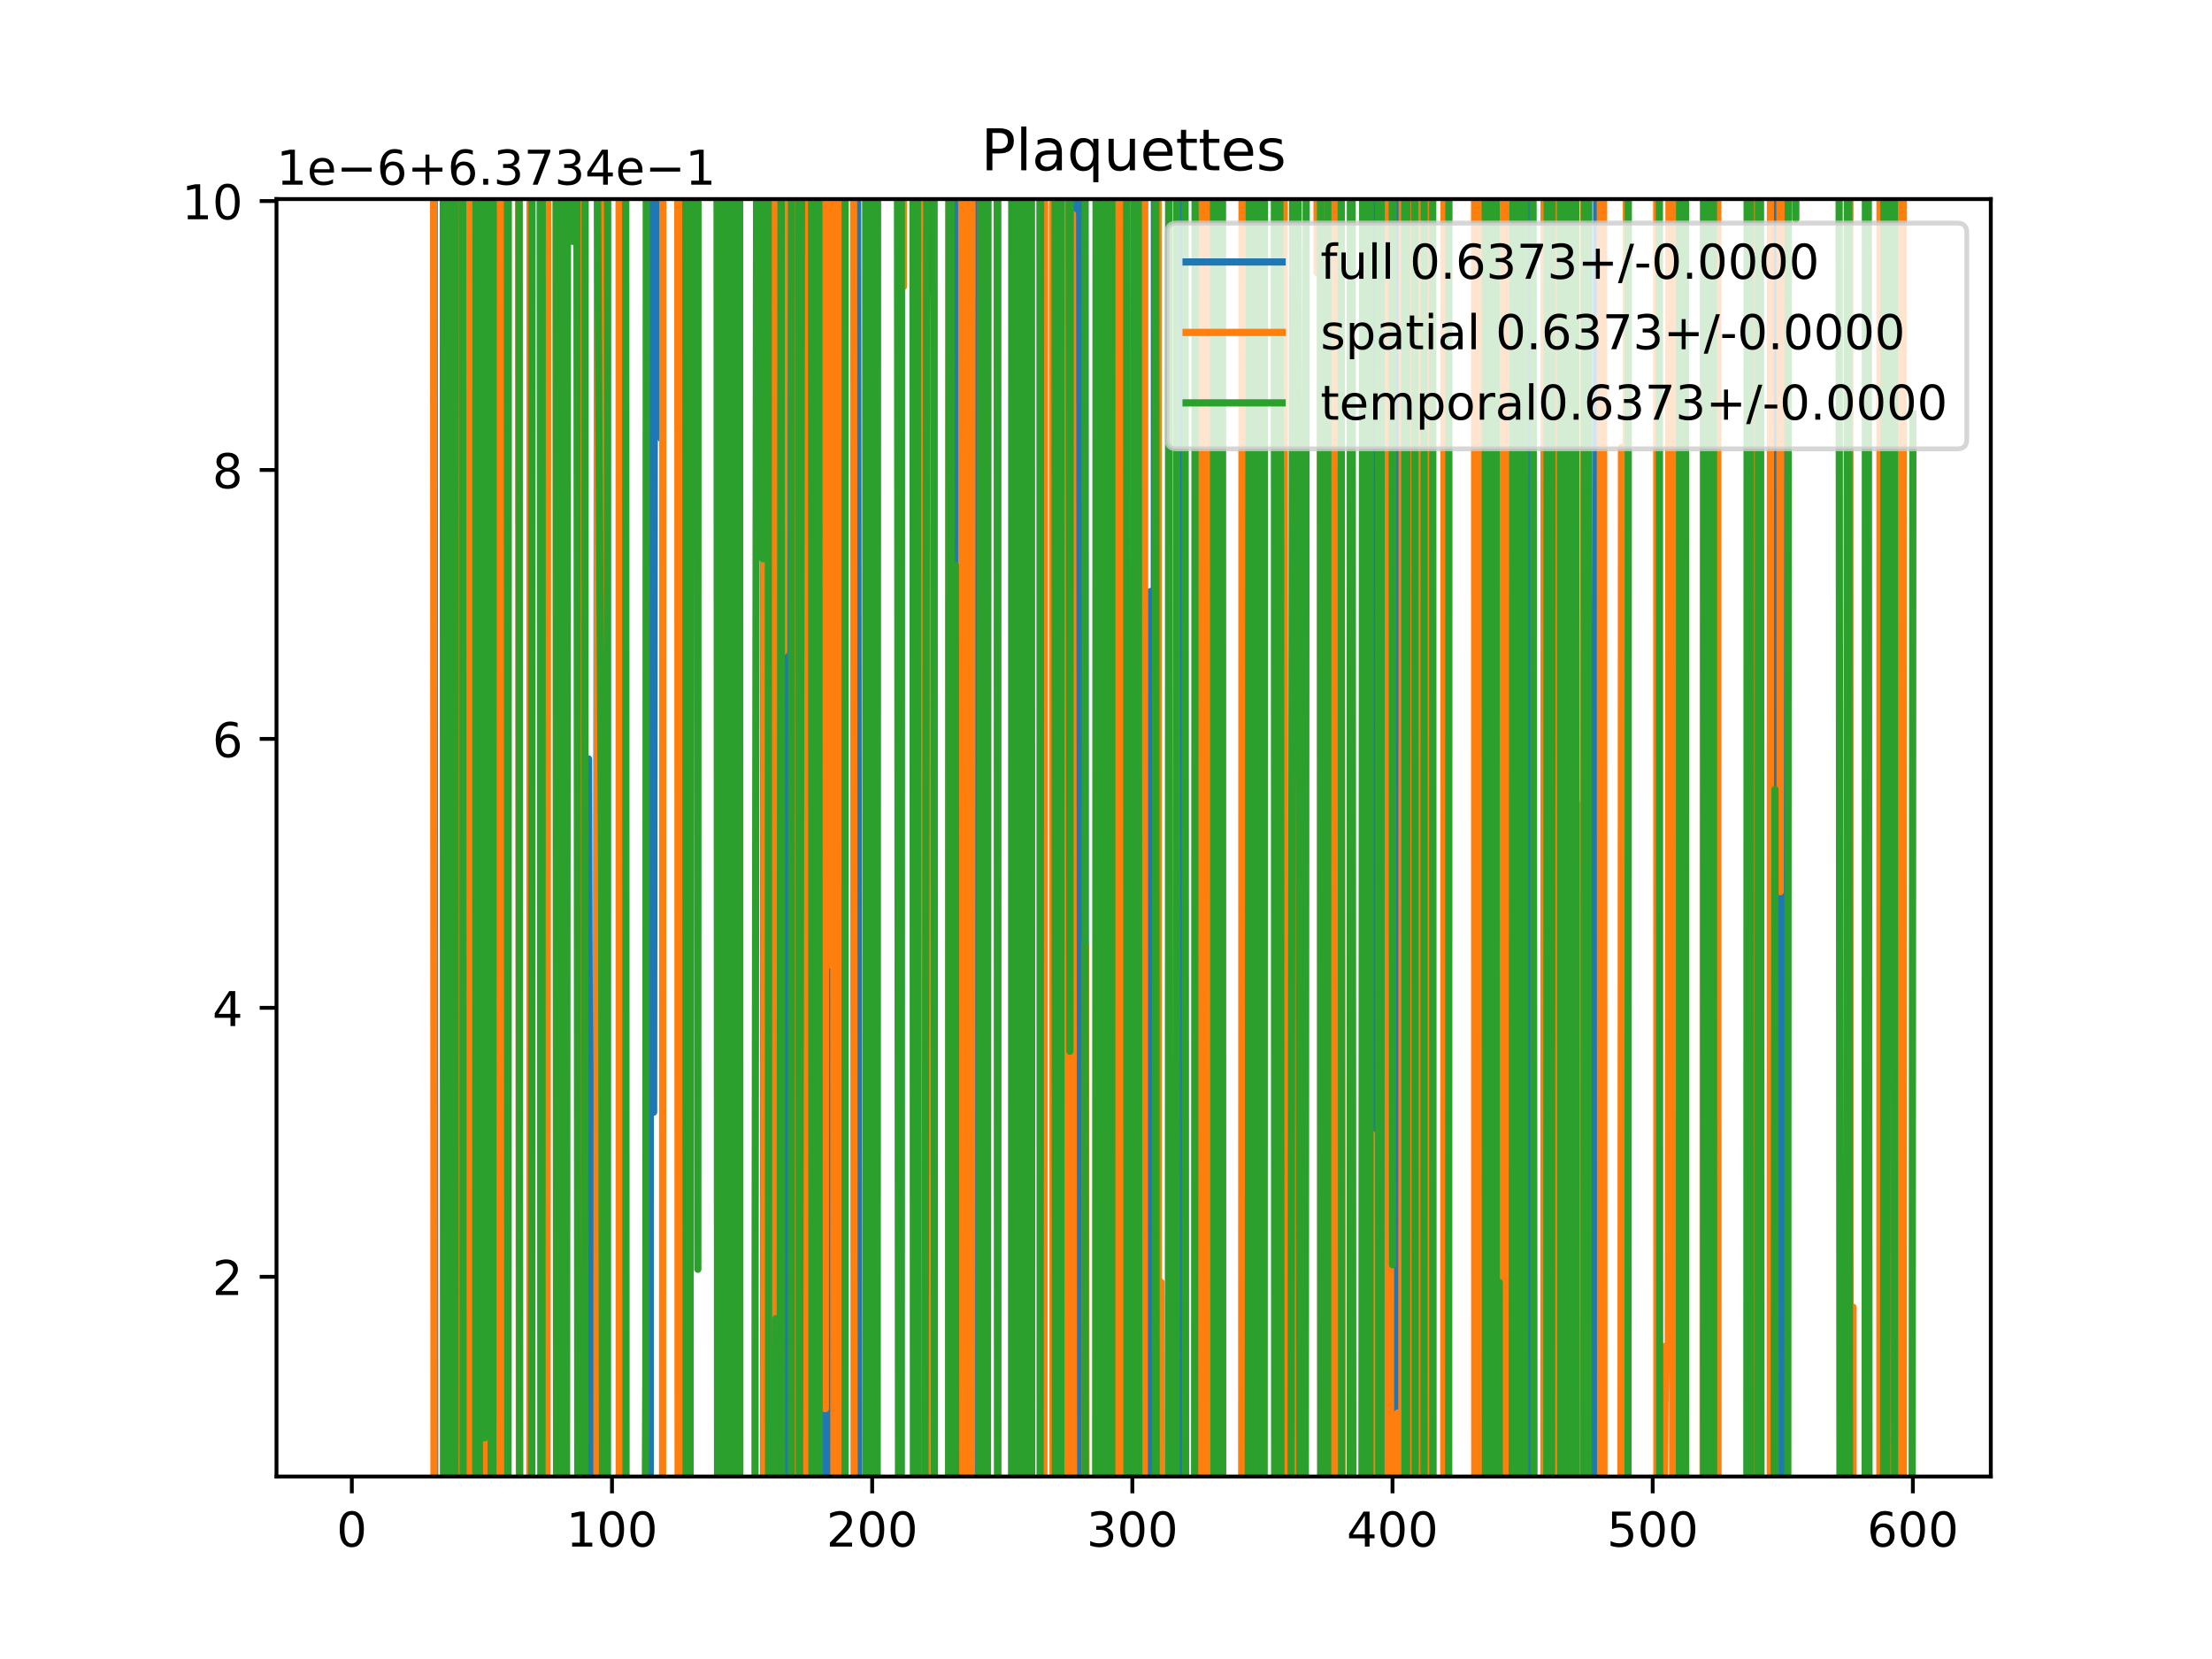 <?xml version="1.0" encoding="utf-8" standalone="no"?>
<!DOCTYPE svg PUBLIC "-//W3C//DTD SVG 1.1//EN"
  "http://www.w3.org/Graphics/SVG/1.1/DTD/svg11.dtd">
<!-- Created with matplotlib (https://matplotlib.org/) -->
<svg height="345.6pt" version="1.1" viewBox="0 0 460.8 345.6" width="460.8pt" xmlns="http://www.w3.org/2000/svg" xmlns:xlink="http://www.w3.org/1999/xlink">
 <defs>
  <style type="text/css">
*{stroke-linecap:butt;stroke-linejoin:round;}
  </style>
 </defs>
 <g id="figure_1">
  <g id="patch_1">
   <path d="M 0 345.6 
L 460.8 345.6 
L 460.8 0 
L 0 0 
z
" style="fill:#ffffff;"/>
  </g>
  <g id="axes_1">
   <g id="patch_2">
    <path d="M 57.6 307.584 
L 414.72 307.584 
L 414.72 41.472 
L 57.6 41.472 
z
" style="fill:#ffffff;"/>
   </g>
   <g id="matplotlib.axis_1">
    <g id="xtick_1">
     <g id="line2d_1">
      <defs>
       <path d="M 0 0 
L 0 3.5 
" id="m5fd23f3ffb" style="stroke:#000000;stroke-width:0.8;"/>
      </defs>
      <g>
       <use style="stroke:#000000;stroke-width:0.8;" x="73.291" xlink:href="#m5fd23f3ffb" y="307.584"/>
      </g>
     </g>
     <g id="text_1">
      <!-- 0 -->
      <defs>
       <path d="M 31.781 66.406 
Q 24.172 66.406 20.328 58.906 
Q 16.5 51.422 16.5 36.375 
Q 16.5 21.391 20.328 13.891 
Q 24.172 6.391 31.781 6.391 
Q 39.453 6.391 43.281 13.891 
Q 47.125 21.391 47.125 36.375 
Q 47.125 51.422 43.281 58.906 
Q 39.453 66.406 31.781 66.406 
z
M 31.781 74.219 
Q 44.047 74.219 50.516 64.516 
Q 56.984 54.828 56.984 36.375 
Q 56.984 17.969 50.516 8.266 
Q 44.047 -1.422 31.781 -1.422 
Q 19.531 -1.422 13.062 8.266 
Q 6.594 17.969 6.594 36.375 
Q 6.594 54.828 13.062 64.516 
Q 19.531 74.219 31.781 74.219 
z
" id="DejaVuSans-48"/>
      </defs>
      <g transform="translate(70.109 322.182)scale(0.1 -0.1)">
       <use xlink:href="#DejaVuSans-48"/>
      </g>
     </g>
    </g>
    <g id="xtick_2">
     <g id="line2d_2">
      <g>
       <use style="stroke:#000000;stroke-width:0.8;" x="127.49" xlink:href="#m5fd23f3ffb" y="307.584"/>
      </g>
     </g>
     <g id="text_2">
      <!-- 100 -->
      <defs>
       <path d="M 12.406 8.297 
L 28.516 8.297 
L 28.516 63.922 
L 10.984 60.406 
L 10.984 69.391 
L 28.422 72.906 
L 38.281 72.906 
L 38.281 8.297 
L 54.391 8.297 
L 54.391 0 
L 12.406 0 
z
" id="DejaVuSans-49"/>
      </defs>
      <g transform="translate(117.946 322.182)scale(0.1 -0.1)">
       <use xlink:href="#DejaVuSans-49"/>
       <use x="63.623" xlink:href="#DejaVuSans-48"/>
       <use x="127.246" xlink:href="#DejaVuSans-48"/>
      </g>
     </g>
    </g>
    <g id="xtick_3">
     <g id="line2d_3">
      <g>
       <use style="stroke:#000000;stroke-width:0.8;" x="181.69" xlink:href="#m5fd23f3ffb" y="307.584"/>
      </g>
     </g>
     <g id="text_3">
      <!-- 200 -->
      <defs>
       <path d="M 19.188 8.297 
L 53.609 8.297 
L 53.609 0 
L 7.328 0 
L 7.328 8.297 
Q 12.938 14.109 22.625 23.891 
Q 32.328 33.688 34.812 36.531 
Q 39.547 41.844 41.422 45.531 
Q 43.312 49.219 43.312 52.781 
Q 43.312 58.594 39.234 62.25 
Q 35.156 65.922 28.609 65.922 
Q 23.969 65.922 18.812 64.312 
Q 13.672 62.703 7.812 59.422 
L 7.812 69.391 
Q 13.766 71.781 18.938 73 
Q 24.125 74.219 28.422 74.219 
Q 39.75 74.219 46.484 68.547 
Q 53.219 62.891 53.219 53.422 
Q 53.219 48.922 51.531 44.891 
Q 49.859 40.875 45.406 35.406 
Q 44.188 33.984 37.641 27.219 
Q 31.109 20.453 19.188 8.297 
z
" id="DejaVuSans-50"/>
      </defs>
      <g transform="translate(172.146 322.182)scale(0.1 -0.1)">
       <use xlink:href="#DejaVuSans-50"/>
       <use x="63.623" xlink:href="#DejaVuSans-48"/>
       <use x="127.246" xlink:href="#DejaVuSans-48"/>
      </g>
     </g>
    </g>
    <g id="xtick_4">
     <g id="line2d_4">
      <g>
       <use style="stroke:#000000;stroke-width:0.8;" x="235.889" xlink:href="#m5fd23f3ffb" y="307.584"/>
      </g>
     </g>
     <g id="text_4">
      <!-- 300 -->
      <defs>
       <path d="M 40.578 39.312 
Q 47.656 37.797 51.625 33 
Q 55.609 28.219 55.609 21.188 
Q 55.609 10.406 48.188 4.484 
Q 40.766 -1.422 27.094 -1.422 
Q 22.516 -1.422 17.656 -0.516 
Q 12.797 0.391 7.625 2.203 
L 7.625 11.719 
Q 11.719 9.328 16.594 8.109 
Q 21.484 6.891 26.812 6.891 
Q 36.078 6.891 40.938 10.547 
Q 45.797 14.203 45.797 21.188 
Q 45.797 27.641 41.281 31.266 
Q 36.766 34.906 28.719 34.906 
L 20.219 34.906 
L 20.219 43.016 
L 29.109 43.016 
Q 36.375 43.016 40.234 45.922 
Q 44.094 48.828 44.094 54.297 
Q 44.094 59.906 40.109 62.906 
Q 36.141 65.922 28.719 65.922 
Q 24.656 65.922 20.016 65.031 
Q 15.375 64.156 9.812 62.312 
L 9.812 71.094 
Q 15.438 72.656 20.344 73.438 
Q 25.25 74.219 29.594 74.219 
Q 40.828 74.219 47.359 69.109 
Q 53.906 64.016 53.906 55.328 
Q 53.906 49.266 50.438 45.094 
Q 46.969 40.922 40.578 39.312 
z
" id="DejaVuSans-51"/>
      </defs>
      <g transform="translate(226.345 322.182)scale(0.1 -0.1)">
       <use xlink:href="#DejaVuSans-51"/>
       <use x="63.623" xlink:href="#DejaVuSans-48"/>
       <use x="127.246" xlink:href="#DejaVuSans-48"/>
      </g>
     </g>
    </g>
    <g id="xtick_5">
     <g id="line2d_5">
      <g>
       <use style="stroke:#000000;stroke-width:0.8;" x="290.088" xlink:href="#m5fd23f3ffb" y="307.584"/>
      </g>
     </g>
     <g id="text_5">
      <!-- 400 -->
      <defs>
       <path d="M 37.797 64.312 
L 12.891 25.391 
L 37.797 25.391 
z
M 35.203 72.906 
L 47.609 72.906 
L 47.609 25.391 
L 58.016 25.391 
L 58.016 17.188 
L 47.609 17.188 
L 47.609 0 
L 37.797 0 
L 37.797 17.188 
L 4.891 17.188 
L 4.891 26.703 
z
" id="DejaVuSans-52"/>
      </defs>
      <g transform="translate(280.545 322.182)scale(0.1 -0.1)">
       <use xlink:href="#DejaVuSans-52"/>
       <use x="63.623" xlink:href="#DejaVuSans-48"/>
       <use x="127.246" xlink:href="#DejaVuSans-48"/>
      </g>
     </g>
    </g>
    <g id="xtick_6">
     <g id="line2d_6">
      <g>
       <use style="stroke:#000000;stroke-width:0.8;" x="344.288" xlink:href="#m5fd23f3ffb" y="307.584"/>
      </g>
     </g>
     <g id="text_6">
      <!-- 500 -->
      <defs>
       <path d="M 10.797 72.906 
L 49.516 72.906 
L 49.516 64.594 
L 19.828 64.594 
L 19.828 46.734 
Q 21.969 47.469 24.109 47.828 
Q 26.266 48.188 28.422 48.188 
Q 40.625 48.188 47.75 41.5 
Q 54.891 34.812 54.891 23.391 
Q 54.891 11.625 47.562 5.094 
Q 40.234 -1.422 26.906 -1.422 
Q 22.312 -1.422 17.547 -0.641 
Q 12.797 0.141 7.719 1.703 
L 7.719 11.625 
Q 12.109 9.234 16.797 8.062 
Q 21.484 6.891 26.703 6.891 
Q 35.156 6.891 40.078 11.328 
Q 45.016 15.766 45.016 23.391 
Q 45.016 31 40.078 35.438 
Q 35.156 39.891 26.703 39.891 
Q 22.75 39.891 18.812 39.016 
Q 14.891 38.141 10.797 36.281 
z
" id="DejaVuSans-53"/>
      </defs>
      <g transform="translate(334.744 322.182)scale(0.1 -0.1)">
       <use xlink:href="#DejaVuSans-53"/>
       <use x="63.623" xlink:href="#DejaVuSans-48"/>
       <use x="127.246" xlink:href="#DejaVuSans-48"/>
      </g>
     </g>
    </g>
    <g id="xtick_7">
     <g id="line2d_7">
      <g>
       <use style="stroke:#000000;stroke-width:0.8;" x="398.487" xlink:href="#m5fd23f3ffb" y="307.584"/>
      </g>
     </g>
     <g id="text_7">
      <!-- 600 -->
      <defs>
       <path d="M 33.016 40.375 
Q 26.375 40.375 22.484 35.828 
Q 18.609 31.297 18.609 23.391 
Q 18.609 15.531 22.484 10.953 
Q 26.375 6.391 33.016 6.391 
Q 39.656 6.391 43.531 10.953 
Q 47.406 15.531 47.406 23.391 
Q 47.406 31.297 43.531 35.828 
Q 39.656 40.375 33.016 40.375 
z
M 52.594 71.297 
L 52.594 62.312 
Q 48.875 64.062 45.094 64.984 
Q 41.312 65.922 37.594 65.922 
Q 27.828 65.922 22.672 59.328 
Q 17.531 52.734 16.797 39.406 
Q 19.672 43.656 24.016 45.922 
Q 28.375 48.188 33.594 48.188 
Q 44.578 48.188 50.953 41.516 
Q 57.328 34.859 57.328 23.391 
Q 57.328 12.156 50.688 5.359 
Q 44.047 -1.422 33.016 -1.422 
Q 20.359 -1.422 13.672 8.266 
Q 6.984 17.969 6.984 36.375 
Q 6.984 53.656 15.188 63.938 
Q 23.391 74.219 37.203 74.219 
Q 40.922 74.219 44.703 73.484 
Q 48.484 72.75 52.594 71.297 
z
" id="DejaVuSans-54"/>
      </defs>
      <g transform="translate(388.944 322.182)scale(0.1 -0.1)">
       <use xlink:href="#DejaVuSans-54"/>
       <use x="63.623" xlink:href="#DejaVuSans-48"/>
       <use x="127.246" xlink:href="#DejaVuSans-48"/>
      </g>
     </g>
    </g>
   </g>
   <g id="matplotlib.axis_2">
    <g id="ytick_1">
     <g id="line2d_8">
      <defs>
       <path d="M 0 0 
L -3.5 0 
" id="mfca9d4582f" style="stroke:#000000;stroke-width:0.8;"/>
      </defs>
      <g>
       <use style="stroke:#000000;stroke-width:0.8;" x="57.6" xlink:href="#mfca9d4582f" y="265.975"/>
      </g>
     </g>
     <g id="text_8">
      <!-- 2 -->
      <g transform="translate(44.237 269.774)scale(0.1 -0.1)">
       <use xlink:href="#DejaVuSans-50"/>
      </g>
     </g>
    </g>
    <g id="ytick_2">
     <g id="line2d_9">
      <g>
       <use style="stroke:#000000;stroke-width:0.8;" x="57.6" xlink:href="#mfca9d4582f" y="209.951"/>
      </g>
     </g>
     <g id="text_9">
      <!-- 4 -->
      <g transform="translate(44.237 213.75)scale(0.1 -0.1)">
       <use xlink:href="#DejaVuSans-52"/>
      </g>
     </g>
    </g>
    <g id="ytick_3">
     <g id="line2d_10">
      <g>
       <use style="stroke:#000000;stroke-width:0.8;" x="57.6" xlink:href="#mfca9d4582f" y="153.928"/>
      </g>
     </g>
     <g id="text_10">
      <!-- 6 -->
      <g transform="translate(44.237 157.727)scale(0.1 -0.1)">
       <use xlink:href="#DejaVuSans-54"/>
      </g>
     </g>
    </g>
    <g id="ytick_4">
     <g id="line2d_11">
      <g>
       <use style="stroke:#000000;stroke-width:0.8;" x="57.6" xlink:href="#mfca9d4582f" y="97.904"/>
      </g>
     </g>
     <g id="text_11">
      <!-- 8 -->
      <defs>
       <path d="M 31.781 34.625 
Q 24.75 34.625 20.719 30.859 
Q 16.703 27.094 16.703 20.516 
Q 16.703 13.922 20.719 10.156 
Q 24.75 6.391 31.781 6.391 
Q 38.812 6.391 42.859 10.172 
Q 46.922 13.969 46.922 20.516 
Q 46.922 27.094 42.891 30.859 
Q 38.875 34.625 31.781 34.625 
z
M 21.922 38.812 
Q 15.578 40.375 12.031 44.719 
Q 8.5 49.078 8.5 55.328 
Q 8.5 64.062 14.719 69.141 
Q 20.953 74.219 31.781 74.219 
Q 42.672 74.219 48.875 69.141 
Q 55.078 64.062 55.078 55.328 
Q 55.078 49.078 51.531 44.719 
Q 48 40.375 41.703 38.812 
Q 48.828 37.156 52.797 32.312 
Q 56.781 27.484 56.781 20.516 
Q 56.781 9.906 50.312 4.234 
Q 43.844 -1.422 31.781 -1.422 
Q 19.734 -1.422 13.25 4.234 
Q 6.781 9.906 6.781 20.516 
Q 6.781 27.484 10.781 32.312 
Q 14.797 37.156 21.922 38.812 
z
M 18.312 54.391 
Q 18.312 48.734 21.844 45.562 
Q 25.391 42.391 31.781 42.391 
Q 38.141 42.391 41.719 45.562 
Q 45.312 48.734 45.312 54.391 
Q 45.312 60.062 41.719 63.234 
Q 38.141 66.406 31.781 66.406 
Q 25.391 66.406 21.844 63.234 
Q 18.312 60.062 18.312 54.391 
z
" id="DejaVuSans-56"/>
      </defs>
      <g transform="translate(44.237 101.703)scale(0.1 -0.1)">
       <use xlink:href="#DejaVuSans-56"/>
      </g>
     </g>
    </g>
    <g id="ytick_5">
     <g id="line2d_12">
      <g>
       <use style="stroke:#000000;stroke-width:0.8;" x="57.6" xlink:href="#mfca9d4582f" y="41.88"/>
      </g>
     </g>
     <g id="text_12">
      <!-- 10 -->
      <g transform="translate(37.875 45.68)scale(0.1 -0.1)">
       <use xlink:href="#DejaVuSans-49"/>
       <use x="63.623" xlink:href="#DejaVuSans-48"/>
      </g>
     </g>
    </g>
    <g id="text_13">
     <!-- 1e−6+6.3734e−1 -->
     <defs>
      <path d="M 56.203 29.594 
L 56.203 25.203 
L 14.891 25.203 
Q 15.484 15.922 20.484 11.062 
Q 25.484 6.203 34.422 6.203 
Q 39.594 6.203 44.453 7.469 
Q 49.312 8.734 54.109 11.281 
L 54.109 2.781 
Q 49.266 0.734 44.188 -0.344 
Q 39.109 -1.422 33.891 -1.422 
Q 20.797 -1.422 13.156 6.188 
Q 5.516 13.812 5.516 26.812 
Q 5.516 40.234 12.766 48.109 
Q 20.016 56 32.328 56 
Q 43.359 56 49.781 48.891 
Q 56.203 41.797 56.203 29.594 
z
M 47.219 32.234 
Q 47.125 39.594 43.094 43.984 
Q 39.062 48.391 32.422 48.391 
Q 24.906 48.391 20.391 44.141 
Q 15.875 39.891 15.188 32.172 
z
" id="DejaVuSans-101"/>
      <path d="M 10.594 35.5 
L 73.188 35.5 
L 73.188 27.203 
L 10.594 27.203 
z
" id="DejaVuSans-8722"/>
      <path d="M 46 62.703 
L 46 35.5 
L 73.188 35.5 
L 73.188 27.203 
L 46 27.203 
L 46 0 
L 37.797 0 
L 37.797 27.203 
L 10.594 27.203 
L 10.594 35.5 
L 37.797 35.5 
L 37.797 62.703 
z
" id="DejaVuSans-43"/>
      <path d="M 10.688 12.406 
L 21 12.406 
L 21 0 
L 10.688 0 
z
" id="DejaVuSans-46"/>
      <path d="M 8.203 72.906 
L 55.078 72.906 
L 55.078 68.703 
L 28.609 0 
L 18.312 0 
L 43.219 64.594 
L 8.203 64.594 
z
" id="DejaVuSans-55"/>
     </defs>
     <g transform="translate(57.6 38.472)scale(0.1 -0.1)">
      <use xlink:href="#DejaVuSans-49"/>
      <use x="63.623" xlink:href="#DejaVuSans-101"/>
      <use x="125.146" xlink:href="#DejaVuSans-8722"/>
      <use x="208.936" xlink:href="#DejaVuSans-54"/>
      <use x="272.559" xlink:href="#DejaVuSans-43"/>
      <use x="356.348" xlink:href="#DejaVuSans-54"/>
      <use x="419.971" xlink:href="#DejaVuSans-46"/>
      <use x="451.758" xlink:href="#DejaVuSans-51"/>
      <use x="515.381" xlink:href="#DejaVuSans-55"/>
      <use x="579.004" xlink:href="#DejaVuSans-51"/>
      <use x="642.627" xlink:href="#DejaVuSans-52"/>
      <use x="706.25" xlink:href="#DejaVuSans-101"/>
      <use x="767.773" xlink:href="#DejaVuSans-8722"/>
      <use x="851.562" xlink:href="#DejaVuSans-49"/>
     </g>
    </g>
   </g>
   <g id="line2d_13">
    <path clip-path="url(#p7227712ef7)" d="M 90.428 -1 
L 90.575 346.6 
M 93.438 346.6 
L 93.508 -1 
M 94.192 -1 
L 94.248 346.6 
M 94.86 346.6 
L 95.081 -1 
M 96.385 -1 
L 96.555 346.6 
M 98.85 346.6 
L 98.959 -1 
M 100.944 -1 
L 101.087 346.6 
M 101.781 346.6 
L 101.894 -1 
M 102.261 -1 
L 102.487 346.6 
M 102.593 346.6 
L 102.702 -1 
M 103.579 -1 
L 103.642 165.712 
L 103.882 -1 
M 108.095 -1 
L 108.231 346.6 
M 110.401 346.6 
L 110.517 -1 
M 112.564 -1 
L 112.789 346.6 
M 112.876 346.6 
L 112.942 -1 
M 120.363 -1 
L 120.444 103.142 
L 120.986 118.444 
L 121.136 346.6 
M 122.254 346.6 
L 122.612 158.116 
L 123.11 346.6 
M 124.026 346.6 
L 124.238 269.235 
L 124.519 -1 
M 124.887 -1 
L 125.036 346.6 
M 126.412 346.6 
L 126.479 -1 
M 129.018 -1 
L 129.103 346.6 
M 129.191 346.6 
L 129.712 -1 
M 130.237 -1 
L 130.309 346.6 
M 135.455 346.6 
L 135.529 -1 
M 135.971 -1 
L 136.162 231.691 
L 136.378 -1 
M 137.579 -1 
L 137.788 91.432 
L 137.811 -1 
M 143.059 -1 
L 143.208 169.277 
L 143.303 -1 
M 151.835 -1 
L 151.943 346.6 
M 152.716 346.6 
L 152.83 -1 
M 153.128 -1 
L 153.267 346.6 
M 153.944 346.6 
L 154.048 204.411 
L 154.072 346.6 
M 159.045 346.6 
L 159.153 -1 
M 160.492 -1 
L 160.552 77.634 
L 160.727 -1 
M 161.252 -1 
L 161.586 346.6 
M 161.78 346.6 
L 162.178 204.651 
L 162.324 -1 
M 162.945 -1 
L 163.086 346.6 
M 163.942 346.6 
L 164.213 -1 
M 166.323 -1 
L 166.425 346.6 
M 166.631 346.6 
L 166.766 -1 
M 168.44 -1 
L 168.589 346.6 
M 169.654 346.6 
L 169.823 -1 
M 170.768 -1 
L 170.85 172.325 
L 171.392 179.082 
L 171.48 346.6 
M 172.218 346.6 
L 172.334 -1 
M 172.618 -1 
L 172.734 346.6 
M 175.871 346.6 
L 175.923 -1 
M 178.636 -1 
L 178.92 346.6 
M 181.007 346.6 
L 181.068 -1 
M 181.426 -1 
L 181.639 346.6 
M 182.461 346.6 
L 182.638 -1 
M 187.445 -1 
L 187.626 346.6 
M 187.665 346.6 
L 187.759 -1 
M 191.367 -1 
L 191.477 346.6 
M 192.932 346.6 
L 193.136 -1 
M 194.354 -1 
L 194.432 346.6 
M 197.643 346.6 
L 197.734 -1 
M 199.404 -1 
L 199.489 346.6 
M 202.934 346.6 
L 203.369 181.217 
L 203.436 -1 
M 204.364 -1 
L 204.453 252.624 
L 204.995 291.746 
L 205.16 346.6 
M 205.583 346.6 
L 205.709 -1 
M 207.789 -1 
L 207.879 346.6 
M 212.301 346.6 
L 212.362 -1 
M 213.123 -1 
L 213.192 346.6 
M 214.158 346.6 
L 214.209 94.792 
L 214.751 30.884 
L 214.772 -1 
M 216.626 -1 
L 216.796 346.6 
M 217.057 346.6 
L 217.247 -1 
M 219.522 -1 
L 219.621 346.6 
M 220.942 346.6 
L 221.044 -1 
M 222.223 -1 
L 222.296 346.6 
M 222.674 346.6 
L 222.881 218.615 
L 223.046 -1 
M 224.106 -1 
L 224.334 346.6 
M 224.669 346.6 
L 224.881 -1 
M 225.971 -1 
L 226.092 346.6 
M 228.8 346.6 
L 228.843 235.153 
L 228.871 346.6 
M 229.985 346.6 
L 230.039 -1 
M 231.281 -1 
L 231.386 346.6 
M 231.659 346.6 
L 231.725 -1 
M 233.03 -1 
L 233.162 346.6 
M 233.225 346.6 
L 233.58 -1 
M 234.668 -1 
L 234.797 346.6 
M 239.621 346.6 
L 239.683 123.226 
L 239.829 346.6 
M 240.399 346.6 
L 240.499 -1 
M 241.002 -1 
L 241.09 346.6 
M 245.564 346.6 
L 245.643 -1 
M 245.648 -1 
L 245.793 346.6 
M 249.238 346.6 
L 249.381 -1 
M 252.56 -1 
L 252.645 346.6 
M 254.119 346.6 
L 254.177 -1 
M 254.561 -1 
L 254.661 346.6 
M 259.062 346.6 
L 259.148 -1 
M 259.595 -1 
L 259.737 65.508 
L 260.279 73.952 
L 260.467 346.6 
M 262.05 346.6 
L 262.155 -1 
M 262.938 -1 
L 262.989 98.39 
L 263.035 -1 
M 267.109 -1 
L 267.194 346.6 
M 269.478 346.6 
L 269.742 -1 
M 275.094 -1 
L 275.173 346.6 
M 276.752 346.6 
L 276.821 -1 
M 277.989 -1 
L 278.052 346.6 
M 278.356 346.6 
L 278.463 -1 
M 279.375 -1 
L 279.522 346.6 
M 284.044 346.6 
L 284.126 69.123 
L 284.187 346.6 
M 285.567 346.6 
L 285.644 -1 
M 286.269 -1 
L 286.294 23.45 
L 286.318 -1 
M 286.975 -1 
L 287.066 346.6 
M 287.792 346.6 
L 287.911 -1 
M 287.98 -1 
L 288.462 234.841 
L 288.787 -1 
M 289.761 -1 
L 289.827 346.6 
M 290.525 346.6 
L 290.63 18.952 
L 291.172 101.751 
L 291.504 346.6 
M 291.762 346.6 
L 291.868 -1 
M 292.681 -1 
L 292.797 346.6 
M 292.801 346.6 
L 293.048 -1 
M 294.611 -1 
L 294.749 346.6 
M 295.928 346.6 
L 296.05 98.126 
L 296.148 346.6 
M 296.788 346.6 
L 296.849 -1 
M 298.405 -1 
L 298.482 346.6 
M 301.501 346.6 
L 301.587 -1 
M 307.293 -1 
L 307.387 346.6 
M 307.491 346.6 
L 307.611 -1 
M 309.162 -1 
L 309.275 346.6 
M 310.358 346.6 
L 310.424 -1 
M 311.509 -1 
L 311.64 346.6 
M 313.322 346.6 
L 313.394 177.401 
L 313.494 346.6 
M 315.363 346.6 
L 315.524 -1 
M 315.592 -1 
L 315.718 346.6 
M 318.023 346.6 
L 318.218 -1 
M 318.364 -1 
L 318.698 346.6 
M 321.751 346.6 
L 321.855 -1 
M 322.965 -1 
L 323.081 346.6 
M 323.791 346.6 
L 323.876 -1 
M 324.698 -1 
L 324.901 346.6 
M 325.402 346.6 
L 325.489 -1 
M 326.335 -1 
L 326.472 346.6 
M 327.636 346.6 
L 327.768 -1 
M 328.259 -1 
L 328.376 346.6 
M 329.898 346.6 
L 329.996 -1 
M 330.954 -1 
L 331.059 346.6 
M 332.309 346.6 
L 332.364 240.028 
L 332.655 -1 
M 333.007 -1 
L 333.176 346.6 
M 338.963 346.6 
L 339.049 -1 
M 345.343 -1 
L 345.456 346.6 
M 349.744 346.6 
L 349.82 -1 
M 350.919 -1 
L 351.044 346.6 
M 354.828 346.6 
L 354.903 -1 
M 357.093 -1 
L 357.143 346.6 
M 357.837 346.6 
L 357.838 345.368 
L 357.838 346.6 
M 364.005 346.6 
L 364.105 -1 
M 364.633 -1 
L 364.756 346.6 
M 366.273 346.6 
L 366.453 -1 
M 366.556 -1 
L 366.705 346.6 
M 368.884 346.6 
L 368.948 -1 
M 370.208 -1 
L 370.35 346.6 
M 371.565 346.6 
L 371.804 -1 
M 385.284 -1 
L 385.361 346.6 
M 388.704 346.6 
L 388.731 279.03 
L 388.758 346.6 
M 391.883 346.6 
L 391.945 -1 
M 393.506 -1 
L 393.581 346.6 
M 395.053 346.6 
L 395.235 116.428 
L 395.305 346.6 
M 396.173 346.6 
L 396.261 -1 
M 396.365 -1 
L 396.435 346.6 
L 396.435 346.6 
" style="fill:none;stroke:#1f77b4;stroke-linecap:square;stroke-width:1.5;"/>
   </g>
   <g id="line2d_14">
    <path clip-path="url(#p7227712ef7)" d="M 90.332 -1 
L 90.416 346.6 
M 93.422 346.6 
L 93.473 -1 
M 94.245 -1 
L 94.29 346.6 
M 95.798 346.6 
L 95.954 -1 
M 96.397 -1 
L 96.596 128.859 
L 96.639 346.6 
M 97.694 346.6 
L 97.865 -1 
M 101.005 -1 
L 101.075 346.6 
M 101.847 346.6 
L 101.914 -1 
M 102.431 -1 
L 102.558 165.472 
L 102.617 -1 
M 103.451 -1 
L 103.54 346.6 
M 104.546 346.6 
L 104.687 -1 
M 108.078 -1 
L 108.202 346.6 
M 110.37 346.6 
L 110.425 -1 
M 112.635 -1 
L 112.856 238.919 
L 112.91 -1 
M 113.867 -1 
L 113.94 345.026 
L 114.108 -1 
M 116.59 -1 
L 116.692 346.6 
M 117.384 346.6 
L 117.462 -1 
M 121.027 -1 
L 121.413 346.6 
M 124.33 346.6 
L 124.495 -1 
M 124.913 -1 
L 124.989 346.6 
M 126.022 346.6 
L 126.12 -1 
M 128.967 -1 
L 129.015 346.6 
M 130.172 346.6 
L 130.2 303.713 
L 130.208 346.6 
M 138.02 346.6 
L 138.092 -1 
M 141.192 -1 
L 141.267 346.6 
M 141.793 346.6 
L 141.843 -1 
M 142.634 -1 
L 142.666 123.775 
L 142.709 -1 
M 151.875 -1 
L 151.88 30.486 
L 152.042 346.6 
M 152.626 346.6 
L 152.721 -1 
M 153.138 -1 
L 153.207 346.6 
M 159.111 346.6 
L 159.176 -1 
M 161.418 -1 
L 161.563 346.6 
M 161.74 346.6 
L 161.947 -1 
M 163.202 -1 
L 163.262 135.692 
L 163.535 -1 
M 165.961 -1 
L 166.157 346.6 
M 166.648 346.6 
L 166.726 -1 
M 167.945 -1 
L 168.112 346.6 
M 169.811 346.6 
L 169.977 -1 
M 171.821 -1 
L 171.934 293.47 
L 172.023 -1 
M 172.953 -1 
L 173.018 201.064 
L 173.14 -1 
M 173.665 -1 
L 173.719 346.6 
M 174.978 346.6 
L 175.034 -1 
M 177.801 -1 
L 177.938 346.6 
M 181.094 346.6 
L 181.14 -1 
M 188.087 -1 
L 188.194 59.749 
L 188.221 -1 
M 191.612 -1 
L 191.662 346.6 
M 192.987 346.6 
L 193.071 61.541 
L 193.613 100.825 
L 194.155 153.627 
L 194.199 346.6 
M 197.667 346.6 
L 197.744 -1 
M 200.331 -1 
L 200.392 346.6 
M 200.922 346.6 
L 200.982 -1 
M 201.378 -1 
L 201.427 346.6 
M 202.38 346.6 
L 202.498 -1 
M 204.375 -1 
L 204.429 346.6 
M 204.543 346.6 
L 204.749 -1 
M 205.391 -1 
L 205.537 152.669 
L 205.592 -1 
M 207.836 -1 
L 207.931 346.6 
M 212.256 346.6 
L 212.336 -1 
M 213.362 -1 
L 213.482 346.6 
M 214.029 346.6 
L 214.209 79.005 
L 214.616 346.6 
M 214.764 346.6 
L 214.813 -1 
M 216.695 -1 
L 216.744 346.6 
M 217.442 346.6 
L 217.645 -1 
M 219.285 -1 
L 219.367 346.6 
M 220.834 346.6 
L 221.015 -1 
M 222.092 -1 
L 222.15 346.6 
M 222.826 346.6 
L 222.881 218.224 
L 223.423 44.649 
L 223.674 346.6 
M 226.05 346.6 
L 226.133 197.158 
L 226.262 346.6 
M 229.913 346.6 
L 229.996 -1 
M 230.821 -1 
L 230.888 346.6 
M 231.82 346.6 
L 231.931 -1 
M 232.824 -1 
L 232.897 346.6 
M 233.964 346.6 
L 234.076 -1 
M 234.615 -1 
L 234.805 314.027 
L 235.347 314.027 
L 235.864 -1 
M 235.893 -1 
L 235.982 346.6 
M 238.358 346.6 
L 238.486 -1 
M 241.24 -1 
L 241.309 267.121 
L 241.851 267.121 
L 242.018 346.6 
M 250.025 346.6 
L 250.131 -1 
M 250.86 -1 
L 250.951 346.6 
M 251.335 346.6 
L 251.551 -1 
M 252.336 -1 
L 252.43 346.6 
M 258.655 346.6 
L 258.747 -1 
M 260.161 -1 
L 260.467 346.6 
M 261.914 346.6 
L 262.02 -1 
M 267.492 -1 
L 267.716 346.6 
M 269.654 346.6 
L 269.786 -1 
M 274.362 -1 
L 274.371 56.817 
L 274.403 -1 
M 275.108 -1 
L 275.182 346.6 
M 277.237 346.6 
L 277.305 -1 
M 277.866 -1 
L 277.919 346.6 
M 278.479 346.6 
L 278.546 -1 
M 279.368 -1 
L 279.568 346.6 
M 285.731 346.6 
L 285.752 236.238 
L 286.115 346.6 
M 289.083 346.6 
L 289.255 -1 
M 289.632 -1 
L 289.682 346.6 
M 291.106 346.6 
L 291.172 294.352 
L 291.2 346.6 
M 292.01 346.6 
L 292.117 -1 
M 293.452 -1 
L 293.803 346.6 
M 294.104 346.6 
L 294.424 232.032 
L 294.516 346.6 
M 295.573 346.6 
L 295.663 -1 
M 296.261 -1 
L 296.309 346.6 
M 296.953 346.6 
L 297.015 -1 
M 298.225 -1 
L 298.424 346.6 
M 300.751 346.6 
L 300.836 -1 
M 307.177 -1 
L 307.223 346.6 
M 307.717 346.6 
L 307.78 -1 
M 308.827 -1 
L 308.88 346.6 
M 312.662 346.6 
L 312.799 -1 
M 313.644 -1 
L 313.726 346.6 
M 321.612 346.6 
L 321.669 -1 
M 322.935 -1 
L 323.058 346.6 
M 324.096 346.6 
L 324.164 -1 
M 324.323 -1 
L 324.408 346.6 
M 325.256 346.6 
L 325.318 154.24 
L 325.516 -1 
M 325.918 -1 
L 325.992 346.6 
M 327.78 346.6 
L 328.028 219.829 
L 328.57 167.757 
L 329.112 167.757 
L 329.196 346.6 
M 329.869 346.6 
L 329.945 -1 
M 333.357 -1 
L 333.443 346.6 
M 333.47 346.6 
L 333.81 -1 
M 334.043 -1 
L 334.145 346.6 
M 335.067 346.6 
L 335.074 328.146 
L 335.084 346.6 
M 337.659 346.6 
L 337.784 93.215 
L 337.9 346.6 
M 338.679 346.6 
L 338.811 -1 
M 345.121 -1 
L 345.169 346.6 
M 346.447 346.6 
L 346.456 329.654 
L 346.998 280.409 
L 347.54 280.409 
L 347.7 -1 
M 348.333 -1 
L 348.463 346.6 
M 348.973 346.6 
L 349.309 -1 
M 350.515 -1 
L 350.575 346.6 
M 354.773 346.6 
L 354.836 -1 
M 357.275 -1 
L 357.296 130.846 
L 357.775 -1 
M 357.84 -1 
L 357.895 346.6 
M 364.372 346.6 
L 364.656 -1 
M 364.987 -1 
L 365.117 346.6 
M 368.781 346.6 
L 368.82 -1 
M 370.764 -1 
L 370.846 185.754 
L 371.065 -1 
M 385.326 -1 
L 385.373 346.6 
M 385.974 346.6 
L 386.021 272.312 
L 386.041 346.6 
M 391.599 346.6 
L 391.644 -1 
M 393.488 -1 
L 393.522 346.6 
M 394.942 346.6 
L 395.05 -1 
M 395.346 -1 
L 395.411 346.6 
M 396.088 346.6 
L 396.143 -1 
M 396.441 -1 
L 396.479 346.6 
L 396.479 346.6 
" style="fill:none;stroke:#ff7f0e;stroke-linecap:square;stroke-width:1.5;"/>
   </g>
   <g id="line2d_15">
    <path clip-path="url(#p7227712ef7)" d="M 92.341 -1 
L 92.399 346.6 
M 93.473 346.6 
L 93.584 -1 
M 94.098 -1 
L 94.176 346.6 
M 94.772 346.6 
L 94.877 -1 
M 96.383 -1 
L 96.484 346.6 
M 99.101 346.6 
L 99.165 -1 
M 99.66 -1 
L 99.821 346.6 
M 99.863 346.6 
L 99.948 -1 
M 100.856 -1 
L 100.932 299.523 
L 101.474 264.119 
L 101.777 -1 
M 102.135 -1 
L 102.332 346.6 
M 102.672 346.6 
L 102.77 -1 
M 105.7 -1 
L 105.785 346.6 
M 105.831 346.6 
L 105.9 -1 
M 108.116 -1 
L 108.265 346.6 
M 110.757 346.6 
L 110.844 -1 
M 112.526 -1 
L 112.699 346.6 
M 112.908 346.6 
L 112.966 -1 
M 115.817 -1 
L 115.952 346.6 
M 116.194 346.6 
L 116.268 -1 
M 117.613 -1 
L 117.672 346.6 
M 117.998 346.6 
L 118.247 -1 
M 119.336 -1 
L 119.36 50.298 
L 119.419 -1 
M 120.164 -1 
L 120.381 346.6 
M 120.761 346.6 
L 120.986 274.27 
L 121.02 346.6 
M 121.817 346.6 
L 121.909 -1 
M 124.241 -1 
L 125.322 180.757 
L 125.569 346.6 
M 126.546 346.6 
L 126.581 -1 
M 130.347 -1 
L 130.423 346.6 
M 134.286 346.6 
L 134.536 286.292 
L 134.644 -1 
M 142.863 -1 
L 142.931 346.6 
M 143.755 346.6 
L 143.833 -1 
M 145.257 -1 
L 145.376 264.418 
L 145.41 -1 
M 149.358 -1 
L 149.495 346.6 
M 150.522 346.6 
L 150.817 -1 
M 151.765 -1 
L 151.858 346.6 
M 152.85 346.6 
L 152.964 64.072 
L 153.506 22.481 
L 153.562 -1 
M 154.077 -1 
L 154.127 346.6 
M 157.273 346.6 
L 157.3 266.481 
L 157.671 -1 
M 158.876 -1 
L 158.926 116.417 
L 159.037 -1 
M 160.013 -1 
L 160.127 346.6 
M 161.412 346.6 
L 161.636 274.693 
L 161.71 346.6 
M 162.484 346.6 
L 162.72 -0.997 
L 162.852 346.6 
M 164.829 346.6 
L 164.921 -1 
M 166.445 -1 
L 166.513 346.6 
M 166.516 346.6 
L 167.036 -1 
M 169.052 -1 
L 169.17 346.6 
M 169.342 346.6 
L 169.605 -1 
M 170.581 -1 
L 170.656 346.6 
M 176.031 346.6 
L 176.064 -1 
M 180.331 -1 
L 180.407 346.6 
M 180.84 346.6 
L 180.929 -1 
M 181.315 -1 
L 181.384 346.6 
M 182.722 346.6 
L 182.826 -1 
M 186.935 -1 
L 187.205 346.6 
M 187.739 346.6 
L 187.783 -1 
M 190.17 -1 
L 190.297 346.6 
M 190.417 346.6 
L 190.526 -1 
M 191.127 -1 
L 191.191 346.6 
M 192.667 346.6 
L 193.102 -1 
M 194.586 -1 
L 194.664 346.6 
M 197.607 346.6 
L 197.72 -1 
M 198.135 -1 
L 198.226 346.6 
M 198.934 346.6 
L 199.033 117.775 
L 199.085 346.6 
M 203.942 346.6 
L 204.453 6.277 
L 204.639 346.6 
M 205.702 346.6 
L 205.831 -1 
M 207.748 -1 
L 207.832 346.6 
M 210.727 346.6 
L 210.777 -1 
M 211.098 -1 
L 211.137 346.6 
M 212.329 346.6 
L 212.378 -1 
M 212.949 -1 
L 213.037 346.6 
M 214.181 346.6 
L 214.209 110.579 
L 214.334 -1 
M 214.846 -1 
L 214.935 346.6 
M 216.672 346.6 
L 216.791 -1 
M 219.779 -1 
L 219.852 346.6 
M 220.985 346.6 
L 221.055 -1 
M 222.678 -1 
L 222.881 219.005 
L 222.975 -1 
M 226.036 -1 
L 226.082 346.6 
M 228.235 346.6 
L 228.339 -1 
M 229.145 -1 
L 229.205 346.6 
M 230.019 346.6 
L 230.058 -1 
M 231.455 -1 
L 231.511 346.6 
M 231.589 346.6 
L 231.636 -1 
M 234.692 -1 
L 234.784 346.6 
M 236.151 346.6 
L 236.287 -1 
M 237.115 -1 
L 237.248 346.6 
M 240.669 346.6 
L 240.761 -1 
M 240.773 -1 
L 240.859 346.6 
M 243.394 346.6 
L 243.452 -1 
M 243.528 -1 
L 243.644 346.6 
M 244.932 346.6 
L 245.103 235.729 
L 245.154 -1 
M 246.858 -1 
L 246.989 346.6 
M 248.848 346.6 
L 248.972 -1 
M 252.776 -1 
L 252.898 346.6 
M 253.965 346.6 
L 254.006 -1 
M 254.65 -1 
L 254.693 346.6 
M 260.006 346.6 
L 260.273 -1 
M 260.283 -1 
L 260.468 346.6 
M 261.145 346.6 
L 261.315 -1 
M 261.401 -1 
L 261.538 346.6 
M 262.183 346.6 
L 262.287 -1 
M 262.55 -1 
L 262.618 346.6 
M 263.344 346.6 
L 263.409 -1 
M 265.468 -1 
L 265.538 346.6 
M 266.044 346.6 
L 266.192 -1 
M 266.512 -1 
L 266.783 113.29 
L 266.849 346.6 
M 268.909 346.6 
L 269.32 -1 
M 270.295 -1 
L 270.577 91.791 
L 270.803 346.6 
M 271.901 346.6 
L 272.124 -1 
M 275.078 -1 
L 275.163 346.6 
M 276.58 346.6 
L 276.622 -1 
M 279.379 -1 
L 279.495 346.6 
M 281.245 346.6 
L 281.316 -1 
M 281.656 -1 
L 281.826 346.6 
M 283.699 346.6 
L 283.88 -1 
M 284.238 -1 
L 284.319 346.6 
M 285.367 346.6 
L 285.452 -1 
M 287.169 -1 
L 287.225 346.6 
M 287.619 346.6 
L 287.707 -1 
M 290.013 -1 
L 290.088 263.473 
L 290.24 -1 
M 292.626 -1 
L 292.687 346.6 
M 293.001 346.6 
L 293.113 -1 
M 294.734 -1 
L 294.825 346.6 
M 296.631 346.6 
L 296.69 -1 
M 298.448 -1 
L 298.496 346.6 
M 301.783 346.6 
L 301.841 -1 
M 309.395 -1 
L 309.449 346.6 
M 310.184 346.6 
L 310.228 -1 
M 311.665 -1 
L 311.712 346.6 
M 312.222 346.6 
L 312.31 267.149 
L 312.326 346.6 
M 315.01 346.6 
L 315.131 -1 
M 315.759 -1 
L 315.819 346.6 
M 316.485 346.6 
L 316.565 -1 
M 316.706 -1 
L 316.765 346.6 
M 317.607 346.6 
L 317.665 -1 
M 319.333 -1 
L 319.582 346.6 
M 322.224 346.6 
L 322.31 -1 
M 322.991 -1 
L 323.102 346.6 
M 323.209 346.6 
L 323.343 -1 
M 325.062 -1 
L 325.135 346.6 
M 325.438 346.6 
L 325.486 -1 
M 326.837 -1 
L 326.919 346.6 
M 327.621 346.6 
L 327.694 -1 
M 328.292 -1 
L 328.35 346.6 
M 329.949 346.6 
L 330.086 -1 
M 330.795 -1 
L 330.867 346.6 
M 339.142 346.6 
L 339.217 -1 
M 345.675 -1 
L 345.747 346.6 
M 349.852 346.6 
L 349.903 -1 
M 351.114 -1 
L 351.162 346.6 
M 354.909 346.6 
L 355.003 -1 
M 355.31 -1 
L 355.447 346.6 
M 356.315 346.6 
L 356.405 -1 
M 356.935 -1 
L 356.982 346.6 
M 363.902 346.6 
L 363.966 -1 
M 364.637 -1 
L 364.688 346.6 
M 366.217 346.6 
L 366.327 -1 
M 366.731 -1 
L 366.864 346.6 
M 369.536 346.6 
L 369.762 164.448 
L 369.831 346.6 
M 372.415 346.6 
L 372.551 -1 
M 373.905 -1 
L 374.098 45.68 
L 374.115 -1 
M 383.099 -1 
L 383.311 335.334 
L 383.754 346.6 
M 384.72 346.6 
L 384.841 -1 
M 385.104 -1 
L 385.31 346.6 
M 388.541 346.6 
L 388.607 -1 
M 389.178 -1 
L 389.372 346.6 
M 392.384 346.6 
L 392.459 -1 
M 392.795 -1 
L 393.067 307.437 
L 393.342 -1 
M 394.616 -1 
L 394.675 346.6 
M 398.309 346.6 
L 398.487 86.236 
L 398.487 86.236 
" style="fill:none;stroke:#2ca02c;stroke-linecap:square;stroke-width:1.5;"/>
   </g>
   <g id="patch_3">
    <path d="M 57.6 307.584 
L 57.6 41.472 
" style="fill:none;stroke:#000000;stroke-linecap:square;stroke-linejoin:miter;stroke-width:0.8;"/>
   </g>
   <g id="patch_4">
    <path d="M 414.72 307.584 
L 414.72 41.472 
" style="fill:none;stroke:#000000;stroke-linecap:square;stroke-linejoin:miter;stroke-width:0.8;"/>
   </g>
   <g id="patch_5">
    <path d="M 57.6 307.584 
L 414.72 307.584 
" style="fill:none;stroke:#000000;stroke-linecap:square;stroke-linejoin:miter;stroke-width:0.8;"/>
   </g>
   <g id="patch_6">
    <path d="M 57.6 41.472 
L 414.72 41.472 
" style="fill:none;stroke:#000000;stroke-linecap:square;stroke-linejoin:miter;stroke-width:0.8;"/>
   </g>
   <g id="text_14">
    <!-- Plaquettes -->
    <defs>
     <path d="M 19.672 64.797 
L 19.672 37.406 
L 32.078 37.406 
Q 38.969 37.406 42.719 40.969 
Q 46.484 44.531 46.484 51.125 
Q 46.484 57.672 42.719 61.234 
Q 38.969 64.797 32.078 64.797 
z
M 9.812 72.906 
L 32.078 72.906 
Q 44.344 72.906 50.609 67.359 
Q 56.891 61.812 56.891 51.125 
Q 56.891 40.328 50.609 34.812 
Q 44.344 29.297 32.078 29.297 
L 19.672 29.297 
L 19.672 0 
L 9.812 0 
z
" id="DejaVuSans-80"/>
     <path d="M 9.422 75.984 
L 18.406 75.984 
L 18.406 0 
L 9.422 0 
z
" id="DejaVuSans-108"/>
     <path d="M 34.281 27.484 
Q 23.391 27.484 19.188 25 
Q 14.984 22.516 14.984 16.5 
Q 14.984 11.719 18.141 8.906 
Q 21.297 6.109 26.703 6.109 
Q 34.188 6.109 38.703 11.406 
Q 43.219 16.703 43.219 25.484 
L 43.219 27.484 
z
M 52.203 31.203 
L 52.203 0 
L 43.219 0 
L 43.219 8.297 
Q 40.141 3.328 35.547 0.953 
Q 30.953 -1.422 24.312 -1.422 
Q 15.922 -1.422 10.953 3.297 
Q 6 8.016 6 15.922 
Q 6 25.141 12.172 29.828 
Q 18.359 34.516 30.609 34.516 
L 43.219 34.516 
L 43.219 35.406 
Q 43.219 41.609 39.141 45 
Q 35.062 48.391 27.688 48.391 
Q 23 48.391 18.547 47.266 
Q 14.109 46.141 10.016 43.891 
L 10.016 52.203 
Q 14.938 54.109 19.578 55.047 
Q 24.219 56 28.609 56 
Q 40.484 56 46.344 49.844 
Q 52.203 43.703 52.203 31.203 
z
" id="DejaVuSans-97"/>
     <path d="M 14.797 27.297 
Q 14.797 17.391 18.875 11.75 
Q 22.953 6.109 30.078 6.109 
Q 37.203 6.109 41.297 11.75 
Q 45.406 17.391 45.406 27.297 
Q 45.406 37.203 41.297 42.844 
Q 37.203 48.484 30.078 48.484 
Q 22.953 48.484 18.875 42.844 
Q 14.797 37.203 14.797 27.297 
z
M 45.406 8.203 
Q 42.578 3.328 38.25 0.953 
Q 33.938 -1.422 27.875 -1.422 
Q 17.969 -1.422 11.734 6.484 
Q 5.516 14.406 5.516 27.297 
Q 5.516 40.188 11.734 48.094 
Q 17.969 56 27.875 56 
Q 33.938 56 38.25 53.625 
Q 42.578 51.266 45.406 46.391 
L 45.406 54.688 
L 54.391 54.688 
L 54.391 -20.797 
L 45.406 -20.797 
z
" id="DejaVuSans-113"/>
     <path d="M 8.5 21.578 
L 8.5 54.688 
L 17.484 54.688 
L 17.484 21.922 
Q 17.484 14.156 20.5 10.266 
Q 23.531 6.391 29.594 6.391 
Q 36.859 6.391 41.078 11.031 
Q 45.312 15.672 45.312 23.688 
L 45.312 54.688 
L 54.297 54.688 
L 54.297 0 
L 45.312 0 
L 45.312 8.406 
Q 42.047 3.422 37.719 1 
Q 33.406 -1.422 27.688 -1.422 
Q 18.266 -1.422 13.375 4.438 
Q 8.5 10.297 8.5 21.578 
z
M 31.109 56 
z
" id="DejaVuSans-117"/>
     <path d="M 18.312 70.219 
L 18.312 54.688 
L 36.812 54.688 
L 36.812 47.703 
L 18.312 47.703 
L 18.312 18.016 
Q 18.312 11.328 20.141 9.422 
Q 21.969 7.516 27.594 7.516 
L 36.812 7.516 
L 36.812 0 
L 27.594 0 
Q 17.188 0 13.234 3.875 
Q 9.281 7.766 9.281 18.016 
L 9.281 47.703 
L 2.688 47.703 
L 2.688 54.688 
L 9.281 54.688 
L 9.281 70.219 
z
" id="DejaVuSans-116"/>
     <path d="M 44.281 53.078 
L 44.281 44.578 
Q 40.484 46.531 36.375 47.5 
Q 32.281 48.484 27.875 48.484 
Q 21.188 48.484 17.844 46.438 
Q 14.5 44.391 14.5 40.281 
Q 14.5 37.156 16.891 35.375 
Q 19.281 33.594 26.516 31.984 
L 29.594 31.297 
Q 39.156 29.25 43.188 25.516 
Q 47.219 21.781 47.219 15.094 
Q 47.219 7.469 41.188 3.016 
Q 35.156 -1.422 24.609 -1.422 
Q 20.219 -1.422 15.453 -0.562 
Q 10.688 0.297 5.422 2 
L 5.422 11.281 
Q 10.406 8.688 15.234 7.391 
Q 20.062 6.109 24.812 6.109 
Q 31.156 6.109 34.562 8.281 
Q 37.984 10.453 37.984 14.406 
Q 37.984 18.062 35.516 20.016 
Q 33.062 21.969 24.703 23.781 
L 21.578 24.516 
Q 13.234 26.266 9.516 29.906 
Q 5.812 33.547 5.812 39.891 
Q 5.812 47.609 11.281 51.797 
Q 16.75 56 26.812 56 
Q 31.781 56 36.172 55.266 
Q 40.578 54.547 44.281 53.078 
z
" id="DejaVuSans-115"/>
    </defs>
    <g transform="translate(204.373 35.472)scale(0.12 -0.12)">
     <use xlink:href="#DejaVuSans-80"/>
     <use x="60.303" xlink:href="#DejaVuSans-108"/>
     <use x="88.086" xlink:href="#DejaVuSans-97"/>
     <use x="149.365" xlink:href="#DejaVuSans-113"/>
     <use x="212.842" xlink:href="#DejaVuSans-117"/>
     <use x="276.221" xlink:href="#DejaVuSans-101"/>
     <use x="337.744" xlink:href="#DejaVuSans-116"/>
     <use x="376.953" xlink:href="#DejaVuSans-116"/>
     <use x="416.162" xlink:href="#DejaVuSans-101"/>
     <use x="477.686" xlink:href="#DejaVuSans-115"/>
    </g>
   </g>
   <g id="legend_1">
    <g id="patch_7">
     <path d="M 245.084 93.506 
L 407.72 93.506 
Q 409.72 93.506 409.72 91.506 
L 409.72 48.472 
Q 409.72 46.472 407.72 46.472 
L 245.084 46.472 
Q 243.084 46.472 243.084 48.472 
L 243.084 91.506 
Q 243.084 93.506 245.084 93.506 
z
" style="fill:#ffffff;opacity:0.8;stroke:#cccccc;stroke-linejoin:miter;"/>
    </g>
    <g id="line2d_16">
     <path d="M 247.084 54.57 
L 267.084 54.57 
" style="fill:none;stroke:#1f77b4;stroke-linecap:square;stroke-width:1.5;"/>
    </g>
    <g id="line2d_17"/>
    <g id="text_15">
     <!-- full 0.6373+/-0.0000 -->
     <defs>
      <path d="M 37.109 75.984 
L 37.109 68.5 
L 28.516 68.5 
Q 23.688 68.5 21.797 66.547 
Q 19.922 64.594 19.922 59.516 
L 19.922 54.688 
L 34.719 54.688 
L 34.719 47.703 
L 19.922 47.703 
L 19.922 0 
L 10.891 0 
L 10.891 47.703 
L 2.297 47.703 
L 2.297 54.688 
L 10.891 54.688 
L 10.891 58.5 
Q 10.891 67.625 15.141 71.797 
Q 19.391 75.984 28.609 75.984 
z
" id="DejaVuSans-102"/>
      <path id="DejaVuSans-32"/>
      <path d="M 25.391 72.906 
L 33.688 72.906 
L 8.297 -9.281 
L 0 -9.281 
z
" id="DejaVuSans-47"/>
      <path d="M 4.891 31.391 
L 31.203 31.391 
L 31.203 23.391 
L 4.891 23.391 
z
" id="DejaVuSans-45"/>
     </defs>
     <g transform="translate(275.084 58.07)scale(0.1 -0.1)">
      <use xlink:href="#DejaVuSans-102"/>
      <use x="35.205" xlink:href="#DejaVuSans-117"/>
      <use x="98.584" xlink:href="#DejaVuSans-108"/>
      <use x="126.367" xlink:href="#DejaVuSans-108"/>
      <use x="154.15" xlink:href="#DejaVuSans-32"/>
      <use x="185.938" xlink:href="#DejaVuSans-48"/>
      <use x="249.561" xlink:href="#DejaVuSans-46"/>
      <use x="281.348" xlink:href="#DejaVuSans-54"/>
      <use x="344.971" xlink:href="#DejaVuSans-51"/>
      <use x="408.594" xlink:href="#DejaVuSans-55"/>
      <use x="472.217" xlink:href="#DejaVuSans-51"/>
      <use x="535.84" xlink:href="#DejaVuSans-43"/>
      <use x="619.629" xlink:href="#DejaVuSans-47"/>
      <use x="653.32" xlink:href="#DejaVuSans-45"/>
      <use x="689.404" xlink:href="#DejaVuSans-48"/>
      <use x="753.027" xlink:href="#DejaVuSans-46"/>
      <use x="784.814" xlink:href="#DejaVuSans-48"/>
      <use x="848.438" xlink:href="#DejaVuSans-48"/>
      <use x="912.061" xlink:href="#DejaVuSans-48"/>
      <use x="975.684" xlink:href="#DejaVuSans-48"/>
     </g>
    </g>
    <g id="line2d_18">
     <path d="M 247.084 69.249 
L 267.084 69.249 
" style="fill:none;stroke:#ff7f0e;stroke-linecap:square;stroke-width:1.5;"/>
    </g>
    <g id="line2d_19"/>
    <g id="text_16">
     <!-- spatial 0.6373+/-0.0000 -->
     <defs>
      <path d="M 18.109 8.203 
L 18.109 -20.797 
L 9.078 -20.797 
L 9.078 54.688 
L 18.109 54.688 
L 18.109 46.391 
Q 20.953 51.266 25.266 53.625 
Q 29.594 56 35.594 56 
Q 45.562 56 51.781 48.094 
Q 58.016 40.188 58.016 27.297 
Q 58.016 14.406 51.781 6.484 
Q 45.562 -1.422 35.594 -1.422 
Q 29.594 -1.422 25.266 0.953 
Q 20.953 3.328 18.109 8.203 
z
M 48.688 27.297 
Q 48.688 37.203 44.609 42.844 
Q 40.531 48.484 33.406 48.484 
Q 26.266 48.484 22.188 42.844 
Q 18.109 37.203 18.109 27.297 
Q 18.109 17.391 22.188 11.75 
Q 26.266 6.109 33.406 6.109 
Q 40.531 6.109 44.609 11.75 
Q 48.688 17.391 48.688 27.297 
z
" id="DejaVuSans-112"/>
      <path d="M 9.422 54.688 
L 18.406 54.688 
L 18.406 0 
L 9.422 0 
z
M 9.422 75.984 
L 18.406 75.984 
L 18.406 64.594 
L 9.422 64.594 
z
" id="DejaVuSans-105"/>
     </defs>
     <g transform="translate(275.084 72.749)scale(0.1 -0.1)">
      <use xlink:href="#DejaVuSans-115"/>
      <use x="52.1" xlink:href="#DejaVuSans-112"/>
      <use x="115.576" xlink:href="#DejaVuSans-97"/>
      <use x="176.855" xlink:href="#DejaVuSans-116"/>
      <use x="216.064" xlink:href="#DejaVuSans-105"/>
      <use x="243.848" xlink:href="#DejaVuSans-97"/>
      <use x="305.127" xlink:href="#DejaVuSans-108"/>
      <use x="332.91" xlink:href="#DejaVuSans-32"/>
      <use x="364.697" xlink:href="#DejaVuSans-48"/>
      <use x="428.32" xlink:href="#DejaVuSans-46"/>
      <use x="460.107" xlink:href="#DejaVuSans-54"/>
      <use x="523.73" xlink:href="#DejaVuSans-51"/>
      <use x="587.354" xlink:href="#DejaVuSans-55"/>
      <use x="650.977" xlink:href="#DejaVuSans-51"/>
      <use x="714.6" xlink:href="#DejaVuSans-43"/>
      <use x="798.389" xlink:href="#DejaVuSans-47"/>
      <use x="832.08" xlink:href="#DejaVuSans-45"/>
      <use x="868.164" xlink:href="#DejaVuSans-48"/>
      <use x="931.787" xlink:href="#DejaVuSans-46"/>
      <use x="963.574" xlink:href="#DejaVuSans-48"/>
      <use x="1027.197" xlink:href="#DejaVuSans-48"/>
      <use x="1090.82" xlink:href="#DejaVuSans-48"/>
      <use x="1154.443" xlink:href="#DejaVuSans-48"/>
     </g>
    </g>
    <g id="line2d_20">
     <path d="M 247.084 83.927 
L 267.084 83.927 
" style="fill:none;stroke:#2ca02c;stroke-linecap:square;stroke-width:1.5;"/>
    </g>
    <g id="line2d_21"/>
    <g id="text_17">
     <!-- temporal0.6373+/-0.0000 -->
     <defs>
      <path d="M 52 44.188 
Q 55.375 50.25 60.062 53.125 
Q 64.75 56 71.094 56 
Q 79.641 56 84.281 50.016 
Q 88.922 44.047 88.922 33.016 
L 88.922 0 
L 79.891 0 
L 79.891 32.719 
Q 79.891 40.578 77.094 44.375 
Q 74.312 48.188 68.609 48.188 
Q 61.625 48.188 57.562 43.547 
Q 53.516 38.922 53.516 30.906 
L 53.516 0 
L 44.484 0 
L 44.484 32.719 
Q 44.484 40.625 41.703 44.406 
Q 38.922 48.188 33.109 48.188 
Q 26.219 48.188 22.156 43.531 
Q 18.109 38.875 18.109 30.906 
L 18.109 0 
L 9.078 0 
L 9.078 54.688 
L 18.109 54.688 
L 18.109 46.188 
Q 21.188 51.219 25.484 53.609 
Q 29.781 56 35.688 56 
Q 41.656 56 45.828 52.969 
Q 50 49.953 52 44.188 
z
" id="DejaVuSans-109"/>
      <path d="M 30.609 48.391 
Q 23.391 48.391 19.188 42.75 
Q 14.984 37.109 14.984 27.297 
Q 14.984 17.484 19.156 11.844 
Q 23.344 6.203 30.609 6.203 
Q 37.797 6.203 41.984 11.859 
Q 46.188 17.531 46.188 27.297 
Q 46.188 37.016 41.984 42.703 
Q 37.797 48.391 30.609 48.391 
z
M 30.609 56 
Q 42.328 56 49.016 48.375 
Q 55.719 40.766 55.719 27.297 
Q 55.719 13.875 49.016 6.219 
Q 42.328 -1.422 30.609 -1.422 
Q 18.844 -1.422 12.172 6.219 
Q 5.516 13.875 5.516 27.297 
Q 5.516 40.766 12.172 48.375 
Q 18.844 56 30.609 56 
z
" id="DejaVuSans-111"/>
      <path d="M 41.109 46.297 
Q 39.594 47.172 37.812 47.578 
Q 36.031 48 33.891 48 
Q 26.266 48 22.188 43.047 
Q 18.109 38.094 18.109 28.812 
L 18.109 0 
L 9.078 0 
L 9.078 54.688 
L 18.109 54.688 
L 18.109 46.188 
Q 20.953 51.172 25.484 53.578 
Q 30.031 56 36.531 56 
Q 37.453 56 38.578 55.875 
Q 39.703 55.766 41.062 55.516 
z
" id="DejaVuSans-114"/>
     </defs>
     <g transform="translate(275.084 87.427)scale(0.1 -0.1)">
      <use xlink:href="#DejaVuSans-116"/>
      <use x="39.209" xlink:href="#DejaVuSans-101"/>
      <use x="100.732" xlink:href="#DejaVuSans-109"/>
      <use x="198.145" xlink:href="#DejaVuSans-112"/>
      <use x="261.621" xlink:href="#DejaVuSans-111"/>
      <use x="322.803" xlink:href="#DejaVuSans-114"/>
      <use x="363.916" xlink:href="#DejaVuSans-97"/>
      <use x="425.195" xlink:href="#DejaVuSans-108"/>
      <use x="452.979" xlink:href="#DejaVuSans-48"/>
      <use x="516.602" xlink:href="#DejaVuSans-46"/>
      <use x="548.389" xlink:href="#DejaVuSans-54"/>
      <use x="612.012" xlink:href="#DejaVuSans-51"/>
      <use x="675.635" xlink:href="#DejaVuSans-55"/>
      <use x="739.258" xlink:href="#DejaVuSans-51"/>
      <use x="802.881" xlink:href="#DejaVuSans-43"/>
      <use x="886.67" xlink:href="#DejaVuSans-47"/>
      <use x="920.361" xlink:href="#DejaVuSans-45"/>
      <use x="956.445" xlink:href="#DejaVuSans-48"/>
      <use x="1020.068" xlink:href="#DejaVuSans-46"/>
      <use x="1051.855" xlink:href="#DejaVuSans-48"/>
      <use x="1115.479" xlink:href="#DejaVuSans-48"/>
      <use x="1179.102" xlink:href="#DejaVuSans-48"/>
      <use x="1242.725" xlink:href="#DejaVuSans-48"/>
     </g>
    </g>
   </g>
  </g>
 </g>
 <defs>
  <clipPath id="p7227712ef7">
   <rect height="266.112" width="357.12" x="57.6" y="41.472"/>
  </clipPath>
 </defs>
</svg>
